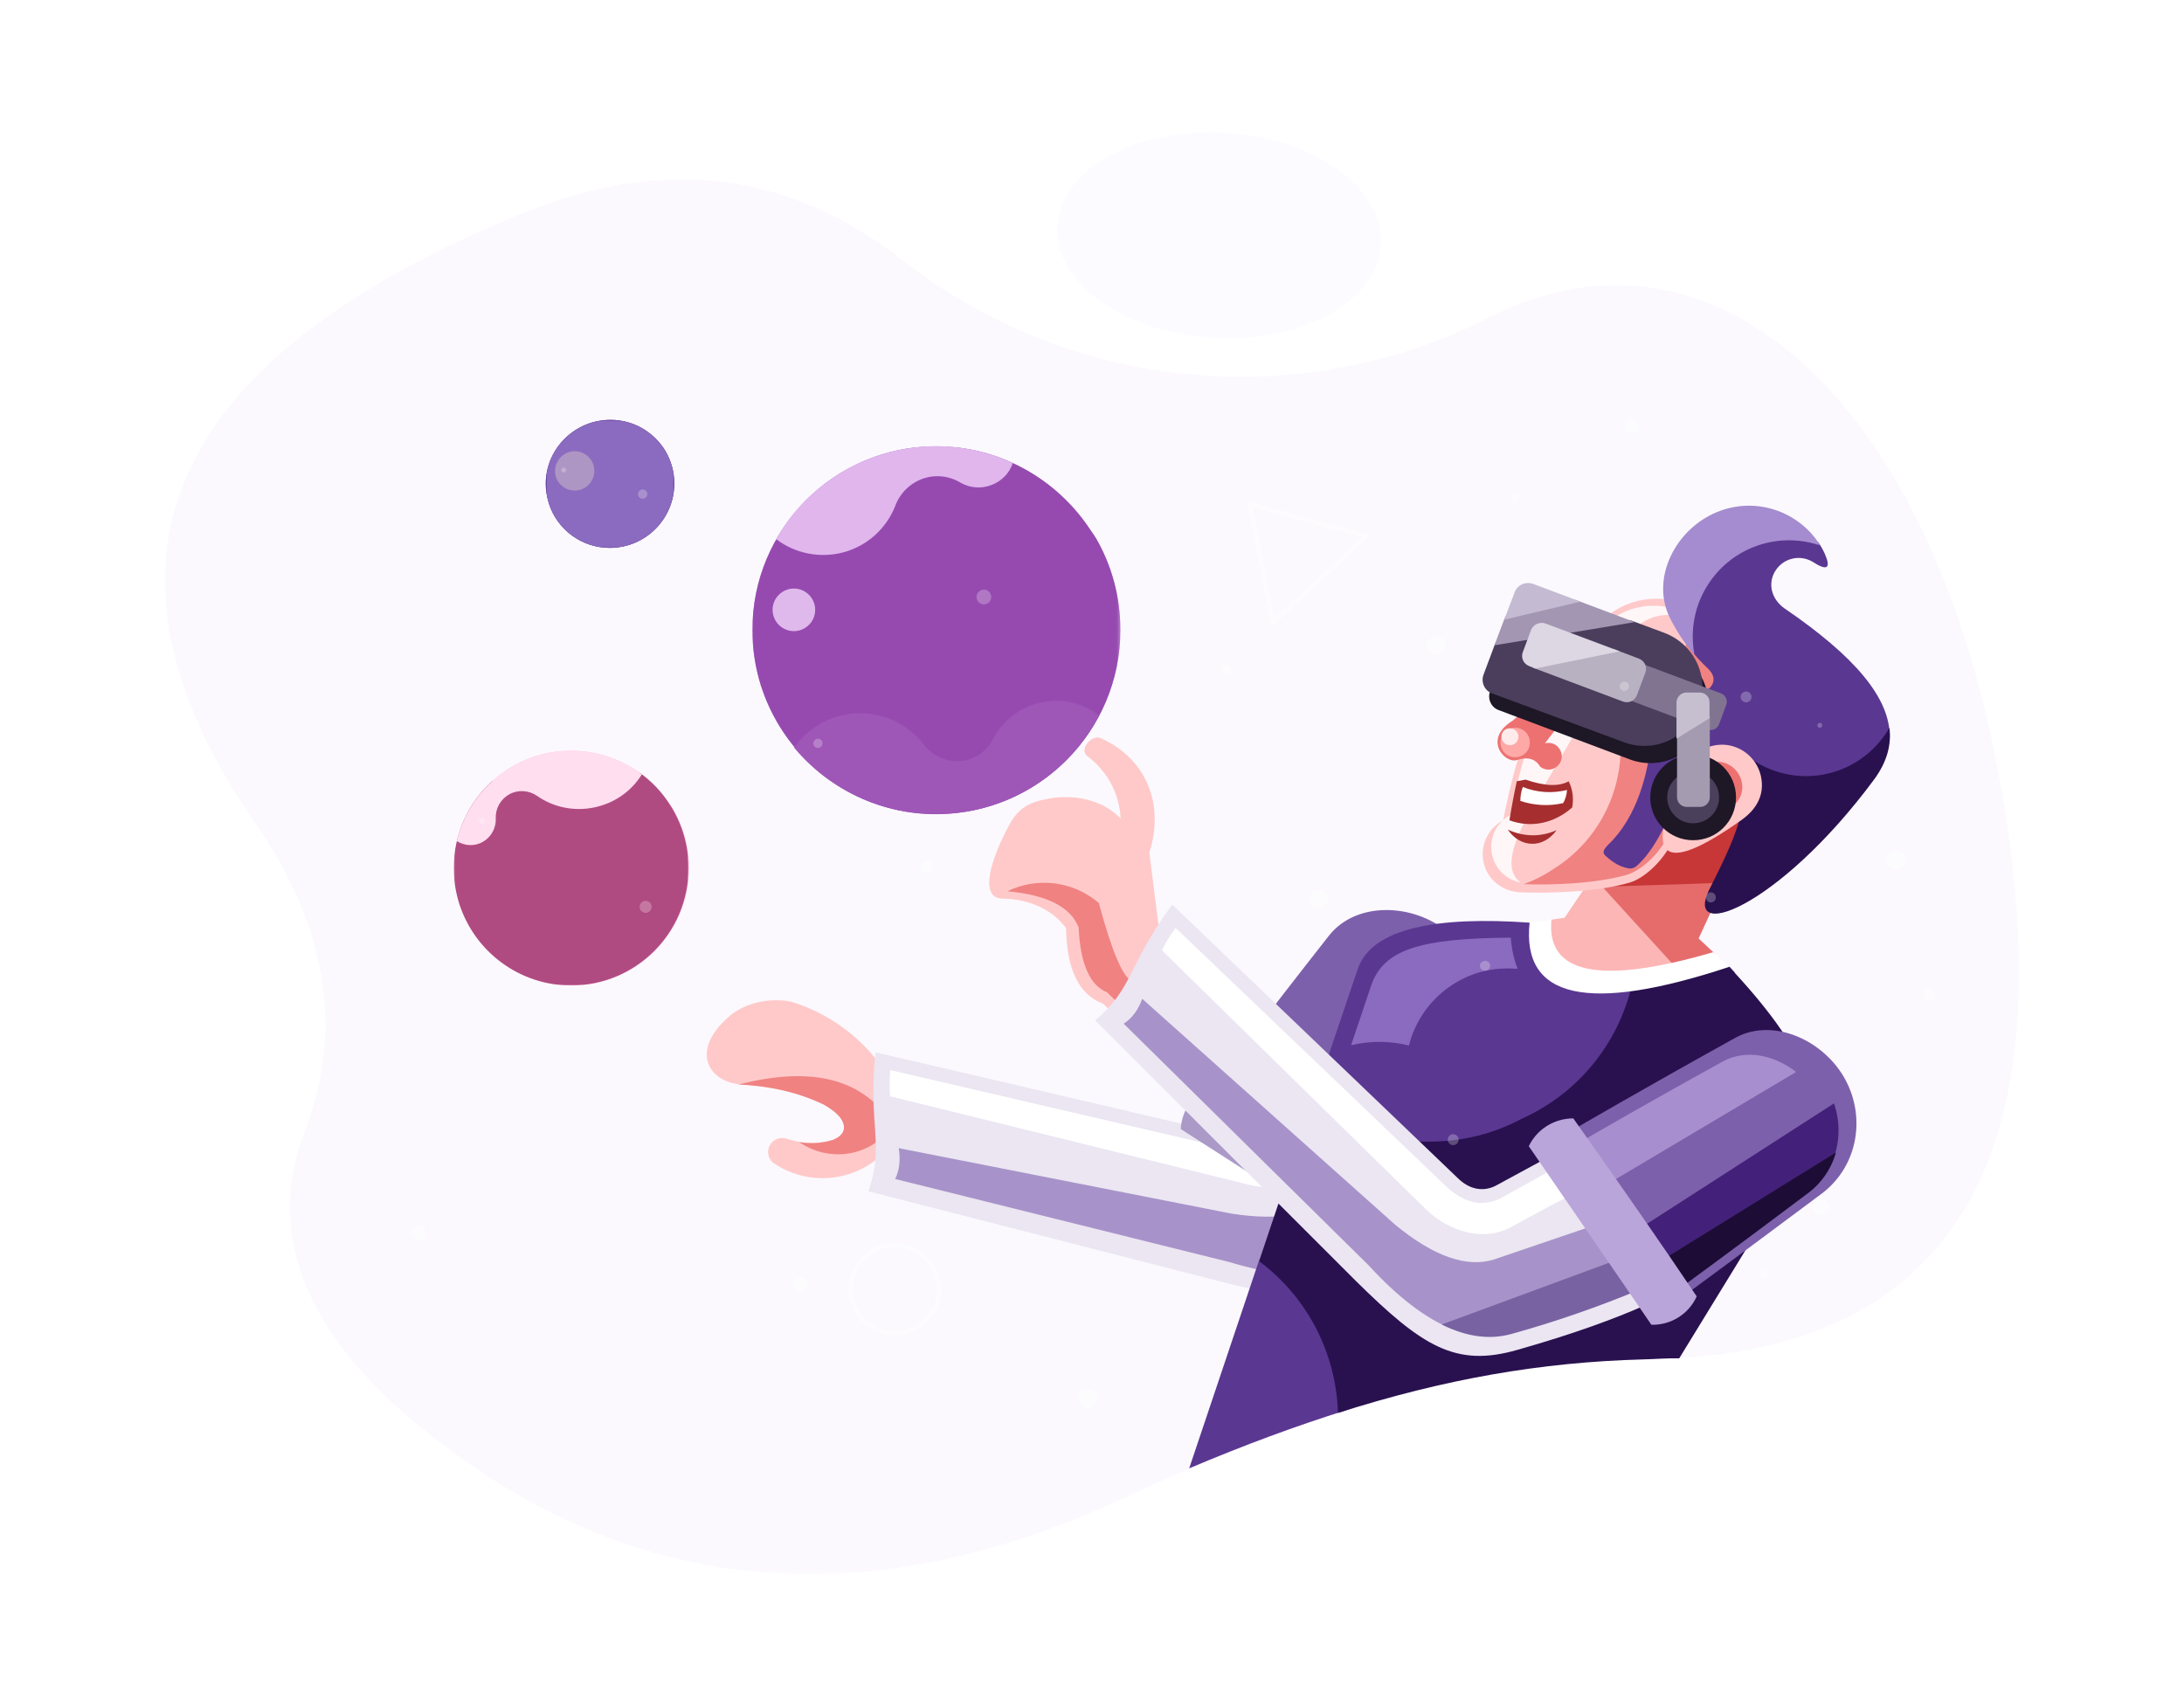 <?xml version="1.0" encoding="utf-8"?><!--Generator: Adobe Illustrator 25.2.0, SVG Export Plug-In . SVG Version: 6.00 Build 0)--><svg version="1.1" id="Layer_1" xmlns="http://www.w3.org/2000/svg" xmlns:xlink="http://www.w3.org/1999/xlink" x="0px" y="0px" viewBox="0 0 800 625" style="enable-background:new 0 0 800 625" xml:space="preserve"><style type="text/css">.st0{opacity:0.23;fill-rule:evenodd;clip-rule:evenodd;fill:#F6F0FF;}
	.st1{filter:url(#Adobe_OpacityMaskFilter);}
	.st2{fill:url(#SVGID_2_);}
	.st3{opacity:0.15;mask:url(#SVGID_1_);fill-rule:evenodd;clip-rule:evenodd;fill:#B697E8;}
	.st4{fill-rule:evenodd;clip-rule:evenodd;fill:#350777;}
	.st5{filter:url(#Adobe_OpacityMaskFilter_1_);}
	.st6{fill:url(#SVGID_4_);}
	.st7{mask:url(#SVGID_3_);fill-rule:evenodd;clip-rule:evenodd;fill:#8B6BBF;}
	.st8{opacity:0.25;fill-rule:evenodd;clip-rule:evenodd;fill:#FCFAFF;}
	.st9{fill-rule:evenodd;clip-rule:evenodd;fill:#FFC9C9;}
	.st10{fill-rule:evenodd;clip-rule:evenodd;fill:#F08282;}
	.st11{fill-rule:evenodd;clip-rule:evenodd;fill:#EBE6F2;}
	.st12{fill-rule:evenodd;clip-rule:evenodd;fill:#7D60AB;}
	.st13{fill-rule:evenodd;clip-rule:evenodd;fill:#A793C9;}
	.st14{fill-rule:evenodd;clip-rule:evenodd;fill:#7962A1;}
	.st15{fill-rule:evenodd;clip-rule:evenodd;fill:#FFFFFF;}
	.st16{fill-rule:evenodd;clip-rule:evenodd;fill:#5A3791;}
	.st17{fill-rule:evenodd;clip-rule:evenodd;fill:#FCB6B6;}
	.st18{fill-rule:evenodd;clip-rule:evenodd;fill:#E66C6C;}
	.st19{fill-rule:evenodd;clip-rule:evenodd;fill:#C73737;}
	.st20{fill-rule:evenodd;clip-rule:evenodd;fill:#FFF7F7;}
	.st21{fill-rule:evenodd;clip-rule:evenodd;fill:#29114F;}
	.st22{fill-rule:evenodd;clip-rule:evenodd;fill:#ED7171;}
	.st23{fill:none;stroke:#000000;stroke-width:0.632;stroke-miterlimit:22.926;}
	.st24{fill-rule:evenodd;clip-rule:evenodd;fill:#1D1726;}
	.st25{fill-rule:evenodd;clip-rule:evenodd;fill:#4B405C;}
	.st26{fill-rule:evenodd;clip-rule:evenodd;fill:#4A3E5C;}
	.st27{fill-rule:evenodd;clip-rule:evenodd;fill:#A62E2E;}
	.st28{fill-rule:evenodd;clip-rule:evenodd;fill:#A58BCF;}
	.st29{fill-rule:evenodd;clip-rule:evenodd;fill:#A296B3;}
	.st30{fill-rule:evenodd;clip-rule:evenodd;fill:#807491;}
	.st31{fill-rule:evenodd;clip-rule:evenodd;fill:#A49BB0;}
	.st32{fill-rule:evenodd;clip-rule:evenodd;fill:#B8B1C2;}
	.st33{fill-rule:evenodd;clip-rule:evenodd;fill:#DDD7E3;}
	.st34{fill-rule:evenodd;clip-rule:evenodd;fill:#C6BFCF;}
	.st35{fill-rule:evenodd;clip-rule:evenodd;fill:#FFA8A8;}
	.st36{fill-rule:evenodd;clip-rule:evenodd;fill:#FFEBEB;}
	.st37{fill-rule:evenodd;clip-rule:evenodd;fill:#C4BAD1;}
	.st38{fill-rule:evenodd;clip-rule:evenodd;fill:#AB99C7;}
	.st39{fill-rule:evenodd;clip-rule:evenodd;fill:#43217A;}
	.st40{fill-rule:evenodd;clip-rule:evenodd;fill:#A78FCF;}
	.st41{fill-rule:evenodd;clip-rule:evenodd;fill:#1D0D36;}
	.st42{fill-rule:evenodd;clip-rule:evenodd;fill:#B9A5D9;}
	.st43{fill-rule:evenodd;clip-rule:evenodd;fill:#8B6BBF;}
	.st44{opacity:0.25;fill-rule:evenodd;clip-rule:evenodd;fill:#FFFFFF;}
	.st45{opacity:0.15;fill-rule:evenodd;clip-rule:evenodd;fill:#EFE7FD;}
	.st46{fill-rule:evenodd;clip-rule:evenodd;fill:#D1A3E0;}
	.st47{filter:url(#Adobe_OpacityMaskFilter_2_);}
	.st48{fill:url(#SVGID_6_);}
	.st49{mask:url(#SVGID_5_);fill-rule:evenodd;clip-rule:evenodd;fill:#964AB0;}
	.st50{fill-rule:evenodd;clip-rule:evenodd;fill:#E0B6ED;}
	.st51{fill-rule:evenodd;clip-rule:evenodd;fill:#DFB9EB;}
	.st52{fill-rule:evenodd;clip-rule:evenodd;fill:#9E56B7;}
	.st53{fill-rule:evenodd;clip-rule:evenodd;fill:#FFC4E2;}
	.st54{filter:url(#Adobe_OpacityMaskFilter_3_);}
	.st55{fill:url(#SVGID_8_);}
	.st56{mask:url(#SVGID_7_);fill-rule:evenodd;clip-rule:evenodd;fill:#B04B81;}
	.st57{fill-rule:evenodd;clip-rule:evenodd;fill:#FFDEEF;}
	.st58{opacity:0.29;fill-rule:evenodd;clip-rule:evenodd;fill:#FFFFCC;}
	.st59{opacity:0.25;fill:#FFFFFF;}</style><g><path class="st0" d="M733.5,291.2c-24.3-144.1-105.2-216.8-187.9-175c-70,35.6-154.4,27.1-216-21.7C289,63.2,243.6,57.4,193.4,77.3
		C59.3,131.4,26.6,207,95.3,304.2c24.9,37.5,30.3,74.3,16.2,110.6c-12.9,33-3,68.1,36,102.5c76,65.8,164.4,77.9,264.4,31.4
		c73.2-34.2,135.9-50.4,188.4-50.7C716.4,497.9,756.1,423.4,733.5,291.2"/><defs><filter id="Adobe_OpacityMaskFilter" filterUnits="userSpaceOnUse" x="60.4" y="65.7" width="679.1" height="510.9"><feColorMatrix type="matrix" values="1 0 0 0 0  0 1 0 0 0  0 0 1 0 0  0 0 0 1 0"/></filter></defs><mask maskUnits="userSpaceOnUse" x="60.4" y="65.7" width="679.1" height="510.9" id="SVGID_1_"><g class="st1"><linearGradient id="SVGID_2_" gradientUnits="userSpaceOnUse" x1="-311.285" y1="349.112" x2="286.733" y2="739.255" gradientTransform="matrix(1 0 0 1 350.812 -263.124)"><stop offset="0" style="stop-color:#000000"/><stop offset="1" style="stop-color:#FFFFFF"/></linearGradient><rect x="60.4" y="65.7" class="st2" width="679.1" height="510.9"/></g></mask><path class="st3" d="M733.5,291.2c-24.3-144.1-105.2-216.8-187.9-175c-70,35.6-154.4,27.1-216-21.7C289,63.2,243.6,57.4,193.4,77.3
		C59.3,131.4,26.6,207,95.3,304.2c24.9,37.5,30.3,74.3,16.2,110.6c-12.9,33-3,68.1,36,102.5c76,65.8,164.4,77.9,264.4,31.4
		c73.2-34.2,135.9-50.4,188.4-50.7C716.4,497.9,756.1,423.4,733.5,291.2"/><path class="st4" d="M223.6,153.8c8.3,0,15.5,4.3,19.7,10.7v0c0,0.1,0.1,0.1,0.1,0.2l0,0c0.1,0.1,0.1,0.2,0.2,0.3l0,0
		c0.1,0.1,0.1,0.2,0.2,0.3l0,0c2,3.5,3.2,7.5,3.2,11.8c0,13-10.6,23.6-23.6,23.6c-10.4,0-19.2-6.7-22.3-16.1c0-0.1-0.1-0.3-0.1-0.4
		l0,0c-0.7-2.2-1.1-4.6-1.1-7.1C200,164.3,210.6,153.8,223.6,153.8"/><defs><filter id="Adobe_OpacityMaskFilter_1_" filterUnits="userSpaceOnUse" x="200" y="153.8" width="47.1" height="47.1"><feColorMatrix type="matrix" values="1 0 0 0 0  0 1 0 0 0  0 0 1 0 0  0 0 0 1 0"/></filter></defs><mask maskUnits="userSpaceOnUse" x="200" y="153.8" width="47.1" height="47.1" id="SVGID_3_"><g class="st5"><linearGradient id="SVGID_4_" gradientUnits="userSpaceOnUse" x1="-242.747" y1="712.15" x2="-210.421" y2="728.111" gradientTransform="matrix(1 0 0 1 454.014 -540.867)"><stop offset="0" style="stop-color:#000000"/><stop offset="1" style="stop-color:#FFFFFF"/></linearGradient><rect x="200" y="153.8" class="st6" width="47.1" height="47.1"/></g></mask><path class="st7" d="M223.6,153.8c8.3,0,15.5,4.3,19.7,10.7v0c0,0.1,0.1,0.1,0.1,0.2l0,0c0.1,0.1,0.1,0.2,0.2,0.3l0,0
		c0.1,0.1,0.1,0.2,0.2,0.3l0,0c2,3.5,3.2,7.5,3.2,11.8c0,13-10.6,23.6-23.6,23.6c-10.4,0-19.2-6.7-22.3-16.1c0-0.1-0.1-0.3-0.1-0.4
		l0,0c-0.7-2.2-1.1-4.6-1.1-7.1C200,164.3,210.6,153.8,223.6,153.8"/><path class="st8" d="M132.8,247.3c10.7,0,19.4,8.7,19.4,19.4c0,10.7-8.7,19.4-19.4,19.4c-10.7,0-19.4-8.7-19.4-19.4
		C113.4,256,122.1,247.3,132.8,247.3"/><path class="st8" d="M467.6,473.9c-4.9-12.7-7.3-19-7.3-19c-28.6-9.1-59.6,3.2-74.3,29.3c-18.3,33.1-57.7,48.2-93.4,35.8
		c-35.7-12.4-57.2-48.8-50.9-86.1c6.3-37.3,38.5-64.6,76.3-64.7c36.5,6.6,73.1-10.8,91-43.3c12.3-21.5,34.6-35.4,59.3-37.1
		c24.7-1.7,48.6,9.1,63.7,28.8c25.8,39,76.2,53.4,118.8,34c7.7-3.8,15.5-2.6,20.8,3.2c5.3,5.8,6,14.5,1.5,21c-4.5,6.5-12.9,9-20.2,6
		c0,0,4.6,4,13.7,12c11-1,20.6-8.2,24.6-18.6c4-10.3,1.8-22.1-5.7-30.3c-7.5-8.2-19-11.4-29.6-8.4c-30.9,7.1-55.5-4.6-73.9-35.3
		c-23.7-25.8-57.3-40.2-92.3-39.6c-35,0.6-68.1,16.1-90.9,42.7c-22.2,27.6-49.5,37.8-81.9,30.8c-55.7-10.6-110.3,23.1-125.9,77.6
		c-15.6,54.5,12.9,111.9,65.8,132.4c52.9,20.5,112.6-2.7,137.9-53.5c5.9-13.6,17.7-23.6,32.1-27.1
		C441,461.1,456.2,464.6,467.6,473.9"/><path class="st9" d="M324.4,421.7c3.6-12.6,5.3-19,5.3-19c-7.4-17.3-22.1-30.4-40.1-35.8c-7.1-1.4-17,0.1-23.1,6
		c-13,11.5-7.8,22.7,4,24.3c36.2,2.3,46.2,17.2,33.4,20.7c-5.1,1.3-10.4,0.9-15.3-0.6c-2.3-1-5-0.2-6.4,1.9c-1.4,2.1-1,4.9,0.8,6.6
		C295.9,434.9,313.5,433.1,324.4,421.7"/><path class="st10" d="M305.1,417.6c-4,1.2-8.1,1.5-12.3,0.8c5.3,3.7,12,5.2,18.4,4.1c6.4-1.1,12.1-4.8,15.9-10.2
		c-10.5-17-29.3-22-56.6-15c11.8,0.5,22.3,3,31.5,7.5c5.2,3,7.5,6,7.1,8.9C308.8,415.3,307.5,416.6,305.1,417.6"/><path class="st11" d="M512.6,461.4c30.9-32.5,39.2-49.3,39.2-49.3s-18-12.2-59.5-27.1c-11.4,19.1-17.2,28.6-17.2,28.6
		c-2.8,4.4-7.6,6.3-13.8,4.7c-93.7-21.9-140.6-32.8-140.6-32.8c-2.8,27.1,3.4,33.6-2.6,50.9c87.1,22.3,130.7,33.5,130.7,33.5
		C482.1,478,496.5,478.5,512.6,461.4"/><path class="st12" d="M445.4,396.4c31.7,20.4,52.8,33.2,61.7,39.2c0,0,13.3-22.1,30.8-52c8.8-14.2,4.9-32.1-7.8-42.4
		c-12.7-10.3-33.1-11-43.1,1.3C462.8,373.3,445.4,396.4,445.4,396.4"/><path class="st13" d="M513.8,407.6l19.5,8.8c-1.9,2.4-3.4,5.2-4.2,8.3l-0.1,0.4c-0.6,1.1-1.2,2.2-1.7,3.4c-0.3,0.6-0.7,1.2-1,1.8
		c-0.5,0.9-0.9,1.8-1.3,2.8c-0.3,0.7-0.4,1-0.7,1.5c-0.8,1.1-1.4,2.4-2,3.7c-0.8,1.3-1.6,2.6-2.1,4c-1,1.1-1.8,2.3-2.5,3.6
		c-0.4,0.5-0.7,1-1,1.5l0,0c-0.5,0.4-0.9,0.9-1.3,1.4c-0.3,0.4-0.7,0.8-1,1.2l-0.4,0.5c-0.8,0.7-1.6,1.4-2.3,2.2
		c-0.4,0.3-0.8,0.6-1.1,1c-1.2,0.8-2.3,1.6-3.4,2.6l0,0c-0.5,0.3-0.9,0.7-1.4,1l-2.6,1.5c-1,0.6-1.9,1.2-2.7,1.9l-3.5,2.1
		c-3,0.7-5.9,2.1-8.4,4c-10.2,1.6-23,0.1-38.4-4.5l-122.3-30.4c1.6-3.3,2-7,1.3-11.3l122,24c18,2.8,30.5,0.3,37.5-7.5L513.8,407.6z"/><path class="st14" d="M524.3,401.8l13.1,3.6c-7.8,14.7-16.5,28.8-25.9,42.2c-4.7,6.9-12.1,11.5-22,13.8L524.3,401.8z"/><path class="st15" d="M489.1,399.5c6.5,3.5,10.3,4.9,10.3,4.9s-5,8-11.9,19.7c-5.9,9.4-18.2,12.8-30,9.9c0,0-43.8-10.8-131.5-32.4
		c-0.2-3.1-0.2-6.3,0.1-9.6L459,422.9c9.1,2.2,15.8,0.2,20-6L489.1,399.5z"/><path class="st16" d="M435.6,537.9c20.3-8.6,39.3-15.6,57.5-21.3c4.3-25.2,21.9-46,45.3-54.8c4.2-2,8.7-3.7,13.3-4.8
		c5.1-2.1,10.5-3.7,16.1-4.6l0.3-0.2c2.9-2,6-3.8,9.1-5.4c1.2-0.6,2.4-1.2,3.6-1.8c5.2-3.7,10.8-6.6,16.6-8.7
		c1.6-3.6,3.4-7,5.5-10.2c0.7-1.5,1.5-3.1,2.3-4.5c0.7-1.7,1.6-3.3,2.4-4.9c2-4.3,4.4-8.5,7.1-12.3c1.8-4.5,4.1-8.7,6.7-12.6
		c0.3-0.9,0.6-1.7,0.9-2.6c0.2-0.8,0.5-1.6,0.8-2.3c0.7-2.3,1.5-4.5,2.5-6.7l2.1-5.2c0.5-1.6,1-3.2,1.6-4.8
		c1.2-3.6,2.7-7.1,4.4-10.3c0.6-1.2,1.2-2.4,1.8-3.6c-0.6-0.7-1.3-1.4-1.9-2.1L560.3,338c-34-2.4-57.7,2-62.9,16.8l-14.1,41.7
		c3.5,6.6,5.5,14.2,5.5,22.2c0,19.2-11.3,35.7-27.7,43.3L435.6,537.9z"/><path class="st9" d="M425.8,350.3c-9.4,16.5-14.2,24.8-14.2,24.8s-2.5-2.5-7.5-7.4c-8.8-3.2-13.4-12.5-13.6-27.7
		c-5-6.8-13.5-10.7-23.3-10.8c-7.5-0.1-5.9-11.1,2.1-26.3c3.6-7,7.7-9.2,15.7-10.5c10.2-1.5,19.7,1.3,25.5,7.5
		c-0.5-9.3-4.9-17.4-12.2-22.9c-1.4-0.9-1.3-2.9-0.3-4.4c1.1-1.6,3.2-2.9,4.9-2.3c16.6,7.1,23.9,24,18.1,42
		C421,312.2,422.6,324.9,425.8,350.3"/><path class="st10" d="M414.8,359.5l-2.6,3.3c0.3,0.4,0.5,0.9,0.5,1.5c0.2,1.7-0.8,3.3-2.4,3.9c0,0-1.6-1.6-4.8-4.7
		c-6.3-2.5-9.8-10.5-10.4-23.8c-3-7.5-11.7-11.9-26.1-13.2c11-5.4,24.2-3.7,33.5,4.3C407.3,348.7,411.4,358.2,414.8,359.5"/><path class="st17" d="M584.2,319.8c18.3-11.7,32.7-20.1,43.4-25.1c-1.3,1.5-2.4,3.1-3.3,4.9c-0.3,0.7-0.7,1.3-1,2
		c-0.7,1.3-1.3,2.8-1.7,4.2c-0.4,0.9-0.8,1.7-1.1,2.7l-0.1,0.2c-0.5,0.9-1,1.9-1.4,3c-0.8,1.4-1.4,3-1.9,4.6c-0.1,0.3-0.2,0.6-0.3,1
		c-0.9,2.5-1.4,5.2-1.4,8v10.4c0,3.8,0.8,7,2.4,10.4c1.2,2.6,2.7,4.8,4.7,6.8c-0.6,0.2-1.2,0.4-1.9,0.6c-0.6,0.2-1.3,0.4-1.9,0.7
		c-0.8,0.2-1.6,0.5-2.4,0.8c-1,0.3-2.1,0.7-3,1.1c-0.5,0.2-1.1,0.4-1.6,0.6c-0.6,0.2-1.2,0.4-1.9,0.7c-1.5,0.4-2.9,0.9-4.3,1.6
		c-0.4,0.1-0.8,0.3-1.2,0.4c-0.4,0.1-0.7,0.2-1.1,0.3c-0.8,0.2-1.5,0.4-2.2,0.6c-0.9,0.2-1.7,0.5-2.5,0.7c-1.3,0.1-2.6,0.4-3.9,0.7
		c-1.5-0.3-3.1-0.5-4.7-0.5c-0.3-0.1-0.6-0.1-0.9-0.1c-0.9-0.2-1.8-0.3-2.6-0.4c-0.6-0.1-1.3-0.2-1.9-0.3c-0.5-0.1-0.9-0.2-1.4-0.3
		l-0.7-0.2c-0.3-0.1-0.5-0.2-0.8-0.4c-0.3-0.2-0.6-0.4-1-0.5c-0.6-0.5-1.2-1-1.9-1.4c-0.6-0.6-1.3-1.1-1.9-1.6
		c-0.9-0.8-1.9-1.5-2.9-2.2c-0.3-0.2-0.6-0.5-0.9-0.7c-1.8-1.6-3.9-2.9-6-3.8c-0.5-0.3-1-0.5-1.5-0.8c0.4-3.7,0-7.5-1.4-11l9-1.3
		L584.2,319.8z"/><path class="st18" d="M626.3,284.8l-44.9,34l34.9,38.3c2.3-1.7,4.8-2.9,7.4-3.6l0.1-0.1c1-0.5,2-0.9,3-1.2l0.1,0
		c0.4-0.9,0.9-1.8,1.4-2.7l-6.1-5.7l4.8-10.4C659.9,287.1,659.7,270.9,626.3,284.8"/><path class="st19" d="M591.1,324.7c-11.9-11.4-12.4-30.3-1.1-42.3c11.3-12,30.2-12.6,42.3-1.4c12.1,11.3,12.8,30.2,1.7,42.3
		C634,323.3,619.7,323.8,591.1,324.7"/><path class="st9" d="M617.6,221.5c29.1,47,18.1,49.7-32.9,8.2C592.6,220,606,216.7,617.6,221.5 M565.3,261
		c14.1-9.3,32.9-7.4,44.9,4.5c12,11.9,11.8,27.6,2.7,41.8c-2.6,6.8-9.9,14.2-15.9,16c-11.9,3.5-29.1,4-40.1,3.6
		c-6.5-0.3-11.9-4.5-13.4-10.7c-1.5-6.2,1.4-12.7,7.1-15.7C555.4,276.5,560.3,263.4,565.3,261z"/><path class="st20" d="M615.9,224c0.5,0.9,1,1.7,1.5,2.5c-0.7-0.3-1.4-0.5-2.2-0.7c-8.8-2.2-17.7,2.7-20.8,11.2
		c-0.3,0.6-0.5,1.1-0.7,1.7c-2.7-2.1-5.6-4.5-8.6-6.9C592.6,222.5,605.1,219.4,615.9,224 M567,261.3c5.2-3.4,11-5.3,16.9-5.5
		c-18.1,34.4-38.4,58.9-26.9,67.5c-5.1-1-9.1-4.7-10.4-9.9c-1.4-5.9,1.3-12,6.6-14.8C557.8,276,562.4,263.5,567,261.3z"/><path class="st10" d="M619.9,228c18.2,30.8,15,37.9-9.6,21.4C615,243.2,618.3,235.9,619.9,228 M601.3,258.7
		c2.7,1.5,5.3,3.4,7.6,5.7c11.7,11.5,11.4,26.7,2.6,40.5c-2.5,6.6-9.6,13.7-15.4,15.5c-11.2,3.3-27.3,3.9-38,3.5
		c4.1-1.5,8-3.5,11.6-6l0.5-0.3c18.1-12,26.3-33.3,22.6-53.4C595.8,262.7,598.7,260.8,601.3,258.7z"/><path class="st16" d="M638.4,293.7c0.6-7-1.4-12.8-7.1-18.5l-14.4,14.2c-5.6,8.7-9.1,19.8-16.5,27c-1.9,1.9-2.9,2.2-5.8,1.2
		c0,0-3.1-0.8-6.7-4.3c-1.5-1.6,0.6-3.2,2.8-5.5c10.6-11.5,13.3-27.9,14.5-38.4c0-0.2,0-0.5,0.1-0.7c4.3-3.2,7.8-7.3,10.3-12.1
		c0.6-0.2,1.2-0.3,1.8-0.4c9.8-2.4,12.9-7,8-11.5c-2.1-2-4-4-5.8-6.3c-0.1-2.3-0.5-4.7-1.1-6.9c0.8-2.9,1.2-5.9,1.2-8.9v-9.4
		c0.8-0.6,1.5-1.1,2.2-1.8c1.3-0.9,2.5-1.9,3.7-2.9c0.2-0.1,0.4-0.3,0.6-0.5c2.8-2,5.3-4.4,7.3-7c2.5-2.4,4.6-5.2,6.3-8.1
		c0.2-0.2,0.4-0.4,0.6-0.6h2.3c0.6,0.1,1.1,0.2,1.7,0.2c0.3,0.1,0.7,0.2,1,0.3c0.3,0.1,0.7,0.2,1,0.3c0.9,0.3,1.9,0.6,2.8,0.8
		c1.3,0.5,2.6,0.9,3.9,1.2c0.6,0.1,1.1,0.3,1.7,0.4c1.5,0.6,3,1.1,4.5,1.4c2.2,0.8,4.4,1.4,6.7,1.7c0.9,1.3,1.7,2.7,2.4,4.2
		c2.4,5.5,0.9,6.5-4.6,2.9c-4.8-2.7-10.8-1.1-13.6,3.6c-2.8,4.7-1.2,10.3,3.5,13.6c25.5,17.4,38.8,32.8,38.5,47.3
		c-1.9,2.6-3.5,5.5-4.6,8.7c-0.6,1.1-1.2,2.3-1.7,3.4c-0.8,1.4-1.4,2.8-2,4.3c-0.4,0.4-0.8,0.8-1.2,1.2c-0.4,0.3-0.7,0.6-1.1,0.9
		c-0.9,0.6-1.8,1.1-2.6,1.8c-2.3,0.9-4.4,2.1-6.5,3.5l-0.7,0.4c-1.4,0.7-2.8,1.5-4.1,2.4c-1.2,0.8-2.4,1.6-3.5,2.4l-0.1,0
		c-5.5-3.6-12.2-5.8-19.3-5.8h-0.4C642.3,293.2,640.3,293.4,638.4,293.7"/><path class="st21" d="M686.6,285.4c-35.5,48-71.9,60.9-59.7,38.9c8.7-17.3,13.6-28.9,10.9-38.7c0.5-0.7,1-1.5,1.5-2.2
		c1.1-1.4,2.2-2.8,3.1-4.3l0.2-0.3c2.4,1.5,5,2.8,7.8,3.7c16.2,5.4,33.5-1.6,41.7-15.9C692.9,273,691.1,279.2,686.6,285.4"/><path class="st22" d="M574.9,260.6c0,0-3,3.9-9,11.7c2.2-0.6,4.6,0.4,5.6,2.5c1.1,2,0.6,4.5-1.2,6c-1.8,1.5-4.3,1.5-6.1,0.1
		c-1.8-3-4.7-3.8-8.8-2.4c-4.6,1-12.1-7.9-1.3-14.5c0,0,3.1-2.7,9.2-8.1C571.4,259.3,574.9,260.6,574.9,260.6"/><path class="st9" d="M617.3,281.2c-15.8,33.7-8.9,40.1,20.6,19.2c5.9-4.2,8.4-9.5,7.2-15.7c-1.2-6.2-6.3-11-12.6-11.8
		C626.1,272.2,620,275.5,617.3,281.2"/><path class="st22" d="M620.6,284.3c-9.9,21.1-5.6,25.1,12.9,12c3.7-2.6,5.3-5.9,4.5-9.8c-0.8-3.9-4-6.9-7.9-7.4
		C626.2,278.6,622.3,280.7,620.6,284.3"/><path class="st15" d="M619.8,286.5c-7.2,11.6-4.9,14.2,6.7,7.8c2.3-1.3,3.5-3.1,3.3-5.4c-0.2-2.3-1.8-4.3-4.1-4.8
		C623.4,283.6,621,284.6,619.8,286.5z"/><path class="st23" d="M619.8,286.5c-7.2,11.6-4.9,14.2,6.7,7.8c2.3-1.3,3.5-3.1,3.3-5.4c-0.2-2.3-1.8-4.3-4.1-4.8
		C623.4,283.6,621,284.6,619.8,286.5z"/><path class="st24" d="M620.2,276.4c8.7,0,15.7,7,15.7,15.7s-7,15.7-15.7,15.7c-8.7,0-15.7-7-15.7-15.7S611.6,276.4,620.2,276.4"/><path class="st25" d="M620.2,282.6c5.3,0,9.5,4.3,9.5,9.5c0,5.3-4.3,9.5-9.5,9.5c-5.3,0-9.5-4.3-9.5-9.5
		C610.7,286.9,615,282.6,620.2,282.6"/><path class="st24" d="M563.9,220.1l47.6,17.9c7.3,2.6,12.7,8.9,14,16.5c1.3,7.6-1.6,15.4-7.6,20.3c-6,4.9-14.2,6.1-21.4,3.2
		l-47.6-17.9c-2.7-1-4.1-4.1-3.1-6.8l11.3-30.2C558.1,220.5,561.2,219.1,563.9,220.1"/><path class="st26" d="M564.6,221.4l0.6-0.2c0.6,0.1,1.3,0.2,1.9,0.3l0.8,0.3c1.3,0.5,2.7,0.8,4,1c1.2,0.5,2.3,0.8,3.5,1l1.7,0.3
		c0.8,0.2,1.5,0.5,2.3,0.7l0.6,0.3c1.6,0.7,3.2,1.1,4.8,1.3l0.2,0c2.1,0.7,4.2,1.1,6.3,1.1h2.8c1.1,0,2.1-0.1,3.1-0.3l12.1,4.5
		c7.3,2.6,12.7,8.9,14,16.5c1.3,7.6-1.6,15.4-7.6,20.3c-6,4.9-14.2,6.1-21.4,3.2L546.5,254c-2.7-1-4.1-4.1-3.1-6.8l4.3-11.5
		c3.8-0.6,7.3-2.4,9.9-5c0.2-0.2,0.3-0.3,0.5-0.5c1.4-1.3,2.5-2.9,3.4-4.6c0.5-0.6,0.9-1.2,1.2-1.9c0.2-0.3,0.5-0.6,0.7-0.9
		C563.9,222.4,564.3,222,564.6,221.4"/><path class="st27" d="M575.9,295.8c-6.7,5.9-15.2,7.6-23,4.7c0.7-4.4,1.6-9.2,2.7-14.3c2.1-0.4,3.2-0.6,3.2-0.6
		c7,2.4,12.3,2.6,15.8,0.6C576.1,289.1,576.5,292.6,575.9,295.8"/><path class="st15" d="M574,289.4c-0.1,1.7-0.6,3.4-1.4,4.8c-5.2,1.2-10.6,0.9-15.7-0.8c0-1.8,0.3-3.5,0.9-5.1
		C563.1,290.4,568.6,290.7,574,289.4"/><path class="st27" d="M552.3,303.9c2.2,3.3,5.5,5.2,8.9,5.2c3.4,0.1,6.7-1.8,9-5C564.4,306.7,558.1,306.6,552.3,303.9"/><path class="st28" d="M620.7,239.9c-3.6-4.1-6.6-8.7-9.2-13.9c-6.8-14.4,2.3-32.2,17.4-38.4c14-5.8,29.9-0.5,37.8,12.1
		c-0.3-0.1-0.7-0.2-1-0.2c-14.5-4.5-30.8,0.8-39.7,14.1C620.6,221.7,619,231.1,620.7,239.9"/><path class="st29" d="M577,219.7l21.8,8.2l-51.4,8.5l4-10.6c1-0.6,1.9-1.3,2.8-2c0.5-0.2,0.9-0.5,1.3-0.8c0.7-0.4,1.4-0.8,2-1.2
		c0.8-0.5,1.6-1,2.3-1.6h12.8C574.2,220.2,575.6,220.1,577,219.7"/><path class="st30" d="M566.2,229.9l64.2,24.1c1.7,0.6,2.6,2.6,1.9,4.3l-2.6,7c-0.6,1.7-2.6,2.6-4.3,1.9l-64.2-24.1
		c-1.7-0.6-2.6-2.6-1.9-4.3l2.6-7C562.6,230.2,564.5,229.3,566.2,229.9"/><path class="st31" d="M621.7,262.8c1.2,0,2.4-0.1,3.6-0.4c0.3-0.1,0.7-0.1,1-0.2v29.9c0,1.9-1.6,3.5-3.5,3.5h-5
		c-1.9,0-3.5-1.6-3.5-3.5V269c2.1-1.7,3.8-3.9,4.9-6.4C620,262.7,620.8,262.8,621.7,262.8"/><path class="st32" d="M575,233.9L575,233.9l-4.8,4.8h9.6c1.2,0.2,2.4,0.3,3.6,0.3h1.3c2.3,0,4.5-0.4,6.5-1.2l9.2,3.5
		c2,0.8,3.1,3,2.3,5.1l-3.1,8.3c-0.8,2-3,3.1-5.1,2.3l-33-12.4c3-1.5,5.6-3.8,7.3-6.6C571.1,237,573.3,235.6,575,233.9"/><path class="st33" d="M566.1,228.4l27.2,10.2l-30.9,6.3l-2.3-0.9c-2-0.8-3.1-3-2.3-5.1l3.1-8.3C561.8,228.7,564,227.7,566.1,228.4"/><path class="st34" d="M617.7,253.7h5c1.9,0,3.5,1.6,3.5,3.5v5.9l-12.1,7.5v-13.4C614.2,255.3,615.8,253.7,617.7,253.7"/><path class="st35" d="M555,266.6c3,0,5.4,2.4,5.4,5.4c0,3-2.4,5.4-5.4,5.4c-3,0-5.4-2.4-5.4-5.4C549.7,269,552.1,266.6,555,266.6"/><path class="st36" d="M553.1,266.8c1.7,0,3.1,1.4,3.1,3.1c0,1.7-1.4,3.1-3.1,3.1c-1.7,0-3.1-1.4-3.1-3.1
		C549.9,268.1,551.3,266.8,553.1,266.8"/><path class="st37" d="M561.6,213.9l17.3,6.5L551,227l3.8-10C555.8,214.3,558.8,212.9,561.6,213.9"/><path class="st21" d="M490.1,517.6c39.2-12.5,74.6-18.6,111.5-19.6c4.6-0.1,8.8-0.5,13.5-0.4l45.6-74.4c10.7-17,0.2-39.8-27.2-68.9
		l-8.2-1.8c-8.4,4-17.7,6.4-27.2,6.9c-4.4,20.6-17.8,39.1-38.1,49.2l-3.1,1.5c-9.9,5.2-21.2,8.1-33.1,8.1h-28
		c-6.4,0-12.8-0.9-19-2.6L461.2,462C478.9,475.2,489.4,495.6,490.1,517.6"/><path class="st38" d="M499.3,456.5c6.7-2.6,11.1-8.9,11.3-16c-18.4-12.2-40.7-26.4-67-42.6c-6.4,2.6-10.7,8.7-11.1,15.7
		C477.1,442.2,499.3,456.5,499.3,456.5"/><path class="st15" d="M627.6,348.8c3.9,3.6,5.8,5.4,5.8,5.4c-51.7,17.1-76.1,11.7-73.1-16.3c5.3-0.7,8-1.1,8-1.1
		C566.3,356.9,586.1,360.9,627.6,348.8"/><path class="st12" d="M576.5,413.7c21.3,31.1,35.9,51,41.7,60c0,0,20.8-15.3,48.5-36c13.5-9.7,17-27.7,9.3-42.1
		c-7.7-14.4-26.3-23-40.2-15.5C601.5,399.1,576.5,413.7,576.5,413.7"/><path class="st11" d="M555.8,494.5c43.1-12.2,58.9-22.5,58.9-22.5s-9.3-19.7-37.4-53.6c-19.6,10.6-29.3,15.9-29.3,15.9
		c-4.6,2.4-9.8,1.6-14.3-3c-69.5-66.6-104.3-99.9-104.3-99.9c-16.2,21.9-14.2,30.6-28.2,42.4c63.6,63.6,95.4,95.4,95.4,95.4
		C521,493.3,533.2,501,555.8,494.5"/><path class="st39" d="M643.2,449L643.2,449 M602.7,448.7c4.9,7,8.9,12.6,11.8,16.9c3-5.1,8-8.8,13.9-10.1c1.6-0.8,3.3-1.5,5-2
		c0.7-0.4,1.4-0.7,2-0.9c0.7-0.3,1.4-0.6,2.1-0.9c0.6-0.3,1.2-0.5,1.9-0.8c0.7-0.3,1.5-0.6,2.2-0.9l0,0c0.3-0.2,0.5-0.4,0.8-0.5
		c0.2-0.2,0.4-0.3,0.6-0.4l-0.2,0.1c0.5-0.4,1-0.8,1.6-1.1l0,0l0.3-0.2c0.5-0.4,1-0.9,1.5-1.3c1.2-1.2,2.6-2.3,4.1-3.1l0.8-0.6
		c0.6-0.6,1.3-1.1,1.9-1.6c1.4-1.1,2.9-2,4.4-2.6c0.4-0.2,0.8-0.4,1.2-0.6c0.6-0.3,1.1-0.6,1.6-0.9c0.4-0.4,0.7-0.7,1.1-1.1
		c0.2-0.3,0.4-0.6,0.6-0.8c0.4-0.6,0.8-1.3,1.2-1.9c1.9-3.6,4.9-6.6,8.4-8.7c2.5-6.5,2.6-13.7,0.3-20.5L602.7,448.7z"/><path class="st40" d="M580.2,417.6c3.7,5.4,7.2,10.4,10.4,15.1l67.3-40c-7.8-6.1-18.2-8.5-26.7-3.9
		C601.7,405,580.2,417.6,580.2,417.6"/><path class="st13" d="M584.2,448.8l12.3,17.5c-2.9,1-5.6,2.7-7.9,5l-0.3,0.3c-1.1,0.6-2.2,1.3-3.2,2.1c-0.6,0.3-1.2,0.7-1.8,1
		c-0.9,0.5-1.7,1.1-2.5,1.8c-0.6,0.5-0.8,0.6-1.4,0.9c-1.2,0.6-2.4,1.3-3.6,2.2c-1.4,0.7-2.6,1.4-3.9,2.3c-1.4,0.4-2.7,1-4,1.8
		c-0.6,0.2-1.1,0.5-1.6,0.8l0,0c-0.6,0.1-1.2,0.3-1.9,0.5c-0.5,0.2-1,0.3-1.5,0.5l-0.6,0.2c-1.1,0.2-2.1,0.4-3.2,0.7
		c-0.5,0.1-1,0.2-1.5,0.3c-1.4,0-2.8,0.2-4.2,0.5l-0.1,0c-0.6,0-1.1,0.1-1.7,0.2h-3c-1.2,0-2.2,0.1-3.3,0.3h-4.1
		c-3-0.9-6.1-1.2-9.2-0.8c-9.6-3.8-19.9-11.6-30.7-23.4l-89.7-88.5c3.1-2,5.3-5,6.8-9.1l92.7,82.8c14,11.5,26.1,15.8,36.1,12.7
		L584.2,448.8z"/><path class="st41" d="M610.8,460.4c2.9,4.2,5.2,7.5,6.8,9.9c0,0,18.9-13.8,44-32.7c5.5-3.9,9.2-9.4,10.9-15.4L610.8,460.4z"/><path class="st14" d="M592.9,461.3l7.8,11.1c-15.4,6.4-31,11.8-46.8,16.2c-8.1,2.3-16.6,1.2-25.8-3.4L592.9,461.3z"/><path class="st15" d="M567.1,429.3c3.8,6.3,6.4,9.5,6.4,9.5s-8.4,4.3-20.3,10.9c-9.9,5.1-22.1,1.7-30.9-6.7
		c0,0-32.2-31.6-96.7-94.9c1.4-2.8,3-5.5,5-8.2l98.6,94.2c6.7,6.5,13.4,8.2,20.2,5L567.1,429.3z"/><path class="st42" d="M604.9,485.3c7.1,0.2,13.7-3.9,16.6-10.4c-12.3-18.3-27.4-40.1-45.2-65.2c-6.9,0-13.3,3.9-16.3,10.2
		C590,463.5,604.9,485.3,604.9,485.3"/><path class="st43" d="M553.4,343.5c-34.2,0.2-46.6,4.7-51.1,17.4l-7.4,22c7-1.7,14.3-1.6,21.2,0.1c3.9-15.7,18-27.7,34.8-28.2
		l0.2,0c1.6-0.1,3.2,0,4.8,0.1C554.5,351.3,553.7,347.5,553.4,343.5"/><path class="st44" d="M694.6,311.6c2,0,3.6,1.6,3.6,3.6c0,2-1.6,3.6-3.6,3.6c-2,0-3.6-1.6-3.6-3.6
		C691,313.2,692.6,311.6,694.6,311.6"/><path class="st44" d="M706.5,362.3c1.3,0,2.3,1,2.3,2.3c0,1.3-1,2.3-2.3,2.3c-1.3,0-2.3-1-2.3-2.3
		C704.2,363.4,705.2,362.3,706.5,362.3"/><path class="st44" d="M626.7,326.9c1,0,1.8,0.8,1.8,1.9c0,1-0.8,1.8-1.8,1.8c-1,0-1.8-0.8-1.8-1.8
		C624.9,327.7,625.7,326.9,626.7,326.9"/><path class="st44" d="M666.6,264.8c0.5,0,0.9,0.4,0.9,0.9c0,0.5-0.4,0.9-0.9,0.9c-0.5,0-0.9-0.4-0.9-0.9
		C665.7,265.3,666.1,264.8,666.6,264.8"/><path class="st44" d="M544,352c1,0,1.8,0.8,1.8,1.8c0,1-0.8,1.8-1.8,1.8c-1,0-1.9-0.8-1.9-1.8C542.1,352.8,543,352,544,352"/><path class="st44" d="M639.6,253.3c1.1,0,2,0.9,2,2c0,1.1-0.9,2-2,2c-1.1,0-2-0.9-2-2C637.5,254.3,638.5,253.3,639.6,253.3"/><path class="st44" d="M595,249.7c1,0,1.7,0.8,1.7,1.7c0,1-0.8,1.7-1.7,1.7c-1,0-1.7-0.8-1.7-1.7C593.3,250.4,594.1,249.7,595,249.7
		"/><path class="st44" d="M667.2,439.3c1.7,0,3,1.3,3,3c0,1.7-1.3,3-3,3c-1.7,0-3-1.3-3-3C664.3,440.6,665.6,439.3,667.2,439.3"/><path class="st44" d="M646.3,465.3c0.8,0,1.5,0.7,1.5,1.5c0,0.8-0.7,1.5-1.5,1.5s-1.5-0.7-1.5-1.5
		C644.8,465.9,645.5,465.3,646.3,465.3"/><path class="st44" d="M532.3,415.5c1.1,0,2,0.9,2,2c0,1.1-0.9,2-2,2c-1.1,0-2-0.9-2-2C530.3,416.4,531.2,415.5,532.3,415.5"/><path class="st44" d="M526,233c2,0,3.6,1.6,3.6,3.6c0,2-1.6,3.6-3.6,3.6c-2,0-3.6-1.6-3.6-3.6C522.4,234.6,524,233,526,233"/><path class="st44" d="M449.4,243.3c1,0,1.8,0.8,1.8,1.8c0,1-0.8,1.8-1.8,1.8c-1,0-1.8-0.8-1.8-1.8
		C447.5,244.1,448.3,243.3,449.4,243.3"/><path class="st44" d="M482.9,326c2,0,3.6,1.6,3.6,3.6c0,2-1.6,3.6-3.6,3.6c-2,0-3.6-1.6-3.6-3.6C479.3,327.7,480.9,326,482.9,326"/><path class="st44" d="M398.5,508.8c2,0,3.6,1.6,3.6,3.6c0,2-1.6,3.6-3.6,3.6s-3.6-1.6-3.6-3.6C394.9,510.4,396.5,508.8,398.5,508.8
		"/><path class="st8" d="M159.8,216.4c5.4,0,9.8,4.4,9.8,9.8c0,5.4-4.4,9.8-9.8,9.8s-9.8-4.4-9.8-9.8
		C150,220.8,154.4,216.4,159.8,216.4"/><path class="st45" d="M448.7,48.6c32.7,1.9,58.3,20.2,57.1,41c-1.2,20.8-28.7,36.1-61.4,34.2c-32.7-1.9-58.3-20.2-57.1-41
		C388.4,62,415.9,46.7,448.7,48.6"/><path class="st46" d="M342.9,163.5c23.6,0,44.4,12.2,56.5,30.6l0,0c0.1,0.2,0.3,0.4,0.4,0.6l0.1,0.1c0.2,0.3,0.4,0.6,0.6,0.9
		l0.1,0.1c0.2,0.3,0.4,0.7,0.6,1l0.1,0.1c5.8,9.9,9.1,21.5,9.1,33.9c0,37.2-30.2,67.4-67.4,67.4c-29.7,0-54.9-19.2-63.9-45.9
		c-0.1-0.4-0.3-0.8-0.4-1.1l0-0.1c-2-6.4-3.1-13.2-3.1-20.2C275.5,193.7,305.7,163.5,342.9,163.5"/><defs><filter id="Adobe_OpacityMaskFilter_2_" filterUnits="userSpaceOnUse" x="275.5" y="163.5" width="134.8" height="134.8"><feColorMatrix type="matrix" values="1 0 0 0 0  0 1 0 0 0  0 0 1 0 0  0 0 0 1 0"/></filter></defs><mask maskUnits="userSpaceOnUse" x="275.5" y="163.5" width="134.8" height="134.8" id="SVGID_5_"><g class="st47"><linearGradient id="SVGID_6_" gradientUnits="userSpaceOnUse" x1="-202.144" y1="682.398" x2="-109.697" y2="728.02" gradientTransform="matrix(1 0 0 1 509.811 -468.899)"><stop offset="0" style="stop-color:#000000"/><stop offset="1" style="stop-color:#FFFFFF"/></linearGradient><rect x="275.5" y="163.5" class="st48" width="134.8" height="134.8"/></g></mask><path class="st49" d="M342.9,163.5c23.6,0,44.4,12.2,56.5,30.6l0,0c0.1,0.2,0.3,0.4,0.4,0.6l0.1,0.1c0.2,0.3,0.4,0.6,0.6,0.9
		l0.1,0.1c0.2,0.3,0.4,0.7,0.6,1l0.1,0.1c5.8,9.9,9.1,21.5,9.1,33.9c0,37.2-30.2,67.4-67.4,67.4c-29.7,0-54.9-19.2-63.9-45.9
		c-0.1-0.4-0.3-0.8-0.4-1.1l0-0.1c-2-6.4-3.1-13.2-3.1-20.2C275.5,193.7,305.7,163.5,342.9,163.5"/><path class="st50" d="M371,169.6c-31.8-14.6-69.4-2.5-86.7,27.9c7.1,5.4,16.3,7.1,24.8,4.8c8.6-2.4,15.5-8.6,18.8-16.9
		c1.7-4.7,5.4-8.3,10-10c4.7-1.7,9.8-1.1,14.1,1.5c3.4,1.9,7.5,2.2,11.1,0.8C366.9,176.3,369.8,173.3,371,169.6"/><path class="st51" d="M290.8,215.6c4.3,0,7.8,3.5,7.8,7.8c0,4.3-3.5,7.8-7.8,7.8c-4.3,0-7.8-3.5-7.8-7.8
		C283,219.1,286.5,215.6,290.8,215.6"/><path class="st52" d="M402.6,262.1c-10.5,20-30.2,33.4-52.7,35.8c-22.4,2.4-44.6-6.7-59-24c5.4-7.7,14.1-12.4,23.5-12.6
		c9.4-0.2,18.3,4,24,11.5c3.1,4.1,8.2,6.4,13.3,6c5.2-0.4,9.8-3.5,12.1-8.1c3.5-6.8,9.9-11.7,17.3-13.3
		C388.8,255.7,396.6,257.4,402.6,262.1"/><path class="st53" d="M209.2,275c15.1,0,28.4,7.8,36.1,19.5l0,0c0.1,0.1,0.2,0.3,0.3,0.4l0.1,0.1c0.1,0.2,0.3,0.4,0.4,0.6l0.1,0.1
		c0.1,0.2,0.3,0.4,0.4,0.6l0,0.1c3.7,6.4,5.8,13.7,5.8,21.6c0,23.8-19.3,43-43,43c-19,0-35.1-12.3-40.8-29.3
		c-0.1-0.2-0.2-0.5-0.2-0.7l0-0.1c-1.3-4.1-2-8.4-2-12.9C166.2,294.3,185.4,275,209.2,275"/><defs><filter id="Adobe_OpacityMaskFilter_3_" filterUnits="userSpaceOnUse" x="166.2" y="283" width="86" height="78"><feColorMatrix type="matrix" values="1 0 0 0 0  0 1 0 0 0  0 0 1 0 0  0 0 0 1 0"/></filter></defs><mask maskUnits="userSpaceOnUse" x="166.2" y="283" width="86" height="78" id="SVGID_7_"><g class="st54"><linearGradient id="SVGID_8_" gradientUnits="userSpaceOnUse" x1="-241.372" y1="732.788" x2="-184.741" y2="763.599" gradientTransform="matrix(1 0 0 1 428.979 -422.468)"><stop offset="0" style="stop-color:#000000"/><stop offset="1" style="stop-color:#FFFFFF"/></linearGradient><rect x="166.2" y="283" class="st55" width="86" height="78"/></g></mask><path class="st56" d="M234.2,283c4.4,3.1,8.1,7,11,11.5l0,0c4.6,7,7,15.1,7,23.5c0,23.8-19.3,43-43,43c-18.8,0-35.3-12.2-41-30
		c-1.3-4.2-2-8.5-2-13c0-12.6,5.4-23.9,14-31.8c6.9,1.9,14.1,2.8,21.2,2.8h2.1C214.4,289.1,224.7,286.9,234.2,283"/><path class="st57" d="M167.3,308.1c3.4-14.1,13.6-25.6,27.3-30.5c13.7-4.9,28.9-2.6,40.5,6.1c-3.9,6.3-10.2,10.6-17.5,12.1
		c-7.2,1.5-14.8,0-20.8-4.2c-3-2.1-6.9-2.4-10.1-0.7c-3.2,1.7-5.2,5.1-5.1,8.7c0.2,3.5-1.5,6.9-4.6,8.7
		C174.1,310.1,170.3,310,167.3,308.1"/><path class="st58" d="M210.5,165.3c4,0,7.2,3.2,7.2,7.2c0,4-3.2,7.2-7.2,7.2c-4,0-7.2-3.2-7.2-7.2
		C203.4,168.5,206.6,165.3,210.5,165.3"/><path class="st44" d="M597.7,153.4c1.5,0,2.7,1.2,2.7,2.7c0,1.5-1.2,2.7-2.7,2.7c-1.5,0-2.7-1.2-2.7-2.7
		C594.9,154.6,596.2,153.4,597.7,153.4"/><path class="st44" d="M555.1,180.8c0.8,0,1.4,0.6,1.4,1.4c0,0.8-0.6,1.4-1.4,1.4c-0.8,0-1.4-0.6-1.4-1.4
		C553.7,181.4,554.3,180.8,555.1,180.8"/><path class="st44" d="M360.4,216c1.5,0,2.7,1.2,2.7,2.7c0,1.5-1.2,2.7-2.7,2.7c-1.5,0-2.7-1.2-2.7-2.7
		C357.7,217.2,358.9,216,360.4,216"/><path class="st44" d="M299.6,270.6c0.9,0,1.7,0.7,1.7,1.7c0,0.9-0.7,1.7-1.7,1.7c-0.9,0-1.7-0.7-1.7-1.7
		C298,271.4,298.7,270.6,299.6,270.6"/><path class="st44" d="M235.4,179.3c0.9,0,1.7,0.7,1.7,1.7c0,0.9-0.7,1.7-1.7,1.7c-0.9,0-1.7-0.7-1.7-1.7
		C233.8,180,234.5,179.3,235.4,179.3"/><path class="st44" d="M206.5,171.3c0.5,0,0.9,0.4,0.9,0.9c0,0.5-0.4,0.9-0.9,0.9c-0.5,0-0.9-0.4-0.9-0.9
		C205.6,171.7,206,171.3,206.5,171.3"/><path class="st44" d="M236.5,330c1.2,0,2.2,1,2.2,2.2c0,1.2-1,2.2-2.2,2.2c-1.2,0-2.2-1-2.2-2.2C234.3,331,235.3,330,236.5,330"/><path class="st44" d="M176.5,299.6c0.6,0,1.1,0.5,1.1,1.1c0,0.6-0.5,1.1-1.1,1.1c-0.6,0-1.1-0.5-1.1-1.1
		C175.4,300.1,175.9,299.6,176.5,299.6"/><path class="st44" d="M339.6,315.5c1.2,0,2.2,1,2.2,2.2c0,1.2-1,2.2-2.2,2.2c-1.2,0-2.2-1-2.2-2.2
		C337.4,316.5,338.4,315.5,339.6,315.5"/><path class="st44" d="M293.3,467.9c1.5,0,2.7,1.2,2.7,2.7c0,1.5-1.2,2.7-2.7,2.7c-1.5,0-2.7-1.2-2.7-2.7
		C290.6,469.2,291.8,467.9,293.3,467.9"/><path class="st44" d="M153.4,448.9c1.5,0,2.7,1.2,2.7,2.7c0,1.5-1.2,2.7-2.7,2.7c-1.5,0-2.7-1.2-2.7-2.7
		C150.7,450.1,151.9,448.9,153.4,448.9"/><path class="st59" d="M459,186l7.8,40.4l31.9-29.6L459,186z M465.3,228.3l-8.3-43.4l-0.3-1.4l1.4,0.4l42.6,11.6l1.6,0.4l-1.2,1.1
		l-34.3,31.8l-1.2,1.1L465.3,228.3z"/><path class="st59" d="M338.6,461.4c-2.8-2.8-6.6-4.5-10.8-4.5c-4.2,0-8,1.7-10.8,4.5c-2.8,2.8-4.5,6.6-4.5,10.8
		c0,4.2,1.7,8,4.5,10.8c2.8,2.8,6.6,4.5,10.8,4.5c4.2,0,8-1.7,10.8-4.5c2.8-2.8,4.5-6.6,4.5-10.8C343.1,468,341.4,464.1,338.6,461.4
		 M327.8,455.2c4.7,0,8.9,1.9,12,5c3.1,3.1,5,7.3,5,12c0,4.7-1.9,8.9-5,12c-3.1,3.1-7.3,5-12,5c-4.7,0-8.9-1.9-12-5
		c-3.1-3.1-5-7.3-5-12c0-4.7,1.9-8.9,5-12C318.9,457.1,323.1,455.2,327.8,455.2z"/></g></svg>